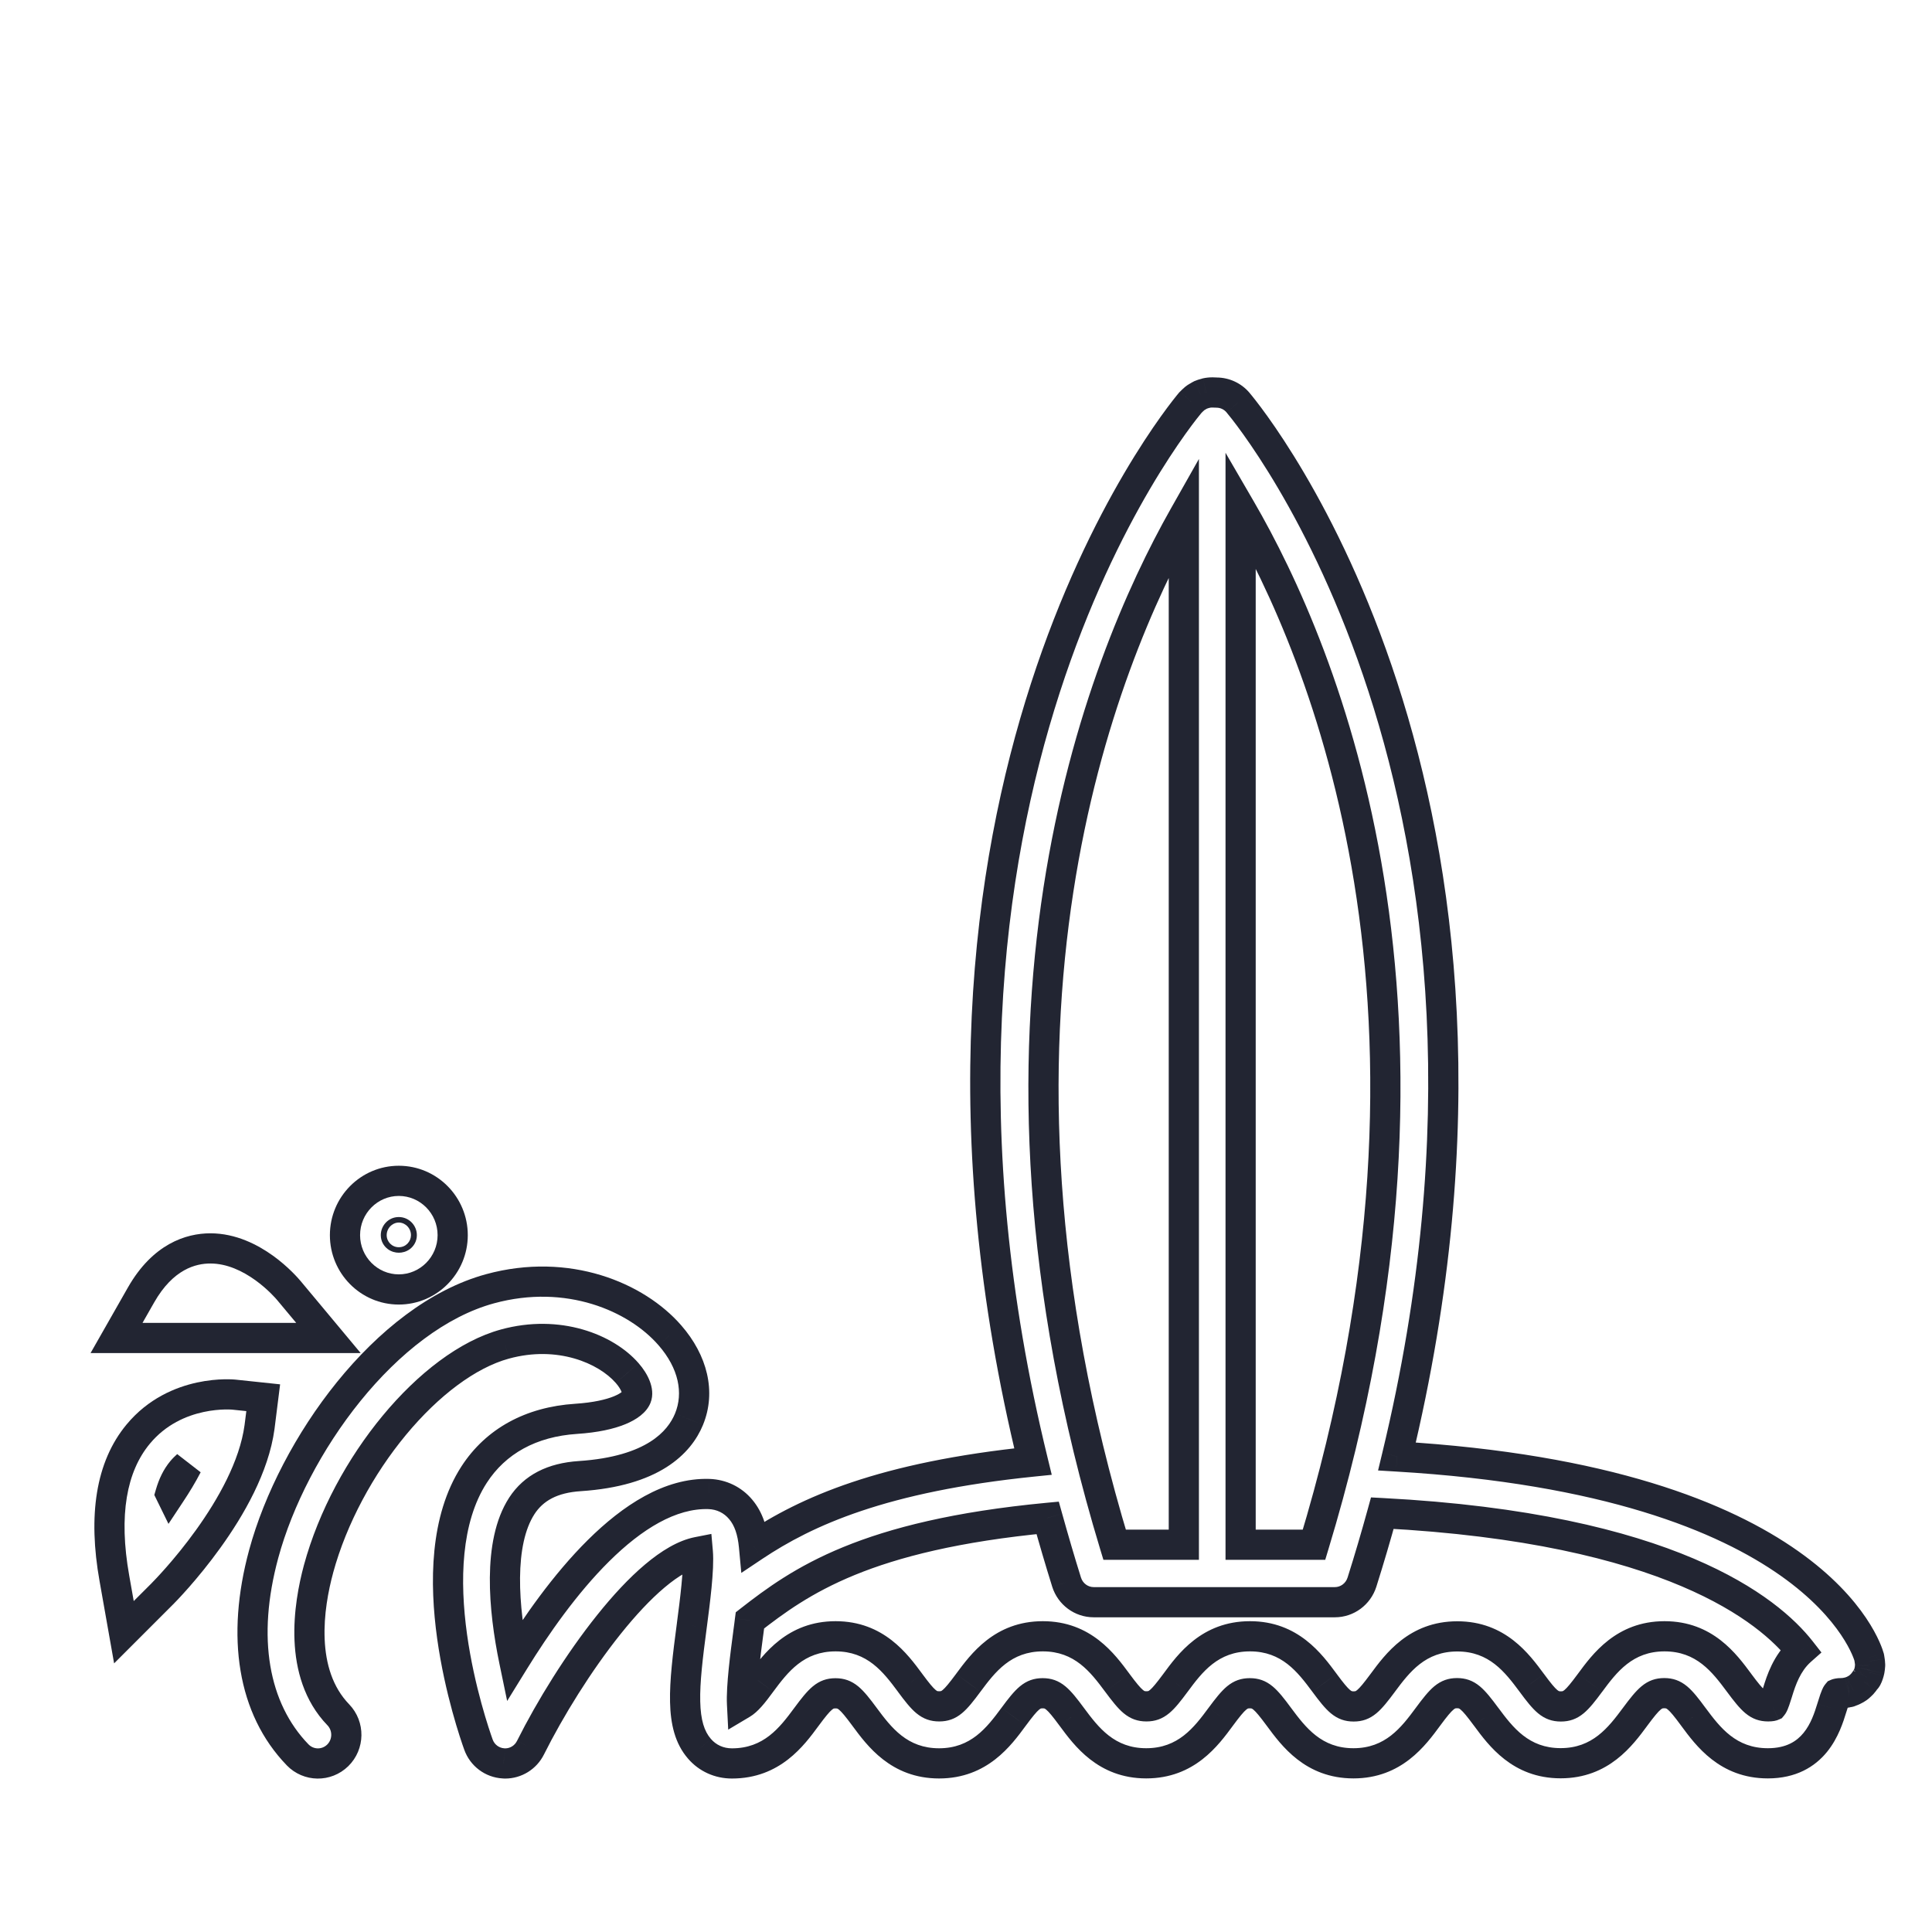 <svg width="64" height="64" viewBox="0 0 64 64" fill="none" xmlns="http://www.w3.org/2000/svg">
<g clip-path="url(#clip0_67_110)">
<g filter="url(#filter0_d_67_110)">
<path fill-rule="evenodd" clip-rule="evenodd" d="M61.887 51.486C61.877 51.514 61.865 51.543 61.851 51.569L61.852 51.569C61.838 51.597 61.824 51.623 61.795 51.642C61.785 51.66 61.773 51.675 61.763 51.69C61.757 51.698 61.752 51.705 61.746 51.713C61.727 51.737 61.706 51.763 61.685 51.787C61.666 51.806 61.647 51.825 61.626 51.844C61.603 51.867 61.577 51.889 61.551 51.908C61.54 51.915 61.528 51.923 61.516 51.931C61.504 51.938 61.492 51.946 61.48 51.953C61.473 51.956 61.466 51.96 61.459 51.964C61.455 51.967 61.45 51.969 61.445 51.972C61.429 51.981 61.413 51.99 61.396 51.998C61.386 52.003 61.376 52.007 61.366 52.011C61.356 52.015 61.345 52.019 61.334 52.023C61.325 52.027 61.315 52.03 61.306 52.034C61.3 52.036 61.294 52.039 61.288 52.041C61.282 52.044 61.277 52.046 61.271 52.049C61.264 52.051 61.257 52.053 61.25 52.055C61.245 52.056 61.241 52.056 61.237 52.056H61.236C61.232 52.056 61.228 52.056 61.224 52.057C61.151 52.076 61.076 52.088 60.998 52.088C60.892 52.088 60.855 52.105 60.855 52.105C60.812 52.155 60.733 52.408 60.683 52.569L60.678 52.584C60.495 53.178 60.112 54.412 58.562 54.412C57.236 54.412 56.578 53.523 56.096 52.874L56.093 52.869C55.641 52.254 55.469 52.088 55.131 52.088C54.792 52.088 54.623 52.254 54.169 52.867L54.165 52.871C53.684 53.521 53.025 54.409 51.697 54.409C50.371 54.409 49.713 53.521 49.231 52.871L49.228 52.867C48.776 52.254 48.605 52.088 48.266 52.088C47.93 52.088 47.758 52.254 47.304 52.869C46.824 53.519 46.163 54.412 44.835 54.412C43.507 54.412 42.848 53.523 42.366 52.874L42.363 52.869C41.911 52.257 41.74 52.091 41.401 52.091C41.062 52.091 40.893 52.257 40.439 52.869C39.959 53.519 39.301 54.412 37.97 54.412C36.644 54.412 35.986 53.523 35.504 52.874L35.501 52.869C35.049 52.257 34.877 52.091 34.539 52.091C34.202 52.091 34.031 52.257 33.577 52.871C33.097 53.522 32.436 54.414 31.108 54.414C29.782 54.414 29.123 53.526 28.642 52.876L28.638 52.871C28.187 52.259 28.015 52.093 27.676 52.093C27.34 52.093 27.168 52.259 26.714 52.874C26.235 53.524 25.574 54.416 24.245 54.416C23.824 54.416 23.441 54.243 23.17 53.93C22.514 53.175 22.646 51.889 22.916 49.853L22.921 49.818C23.017 49.081 23.165 47.957 23.116 47.411C21.36 47.757 18.867 51.31 17.573 53.895C17.413 54.217 17.086 54.417 16.734 54.417C16.715 54.417 16.696 54.417 16.677 54.414C16.303 54.393 15.976 54.148 15.849 53.792C15.633 53.189 13.785 47.819 15.706 44.847C16.426 43.737 17.592 43.098 19.083 43.001C20.379 42.916 20.971 42.564 21.084 42.287C21.16 42.102 21.04 41.786 20.776 41.485C20.075 40.68 18.509 40.035 16.727 40.523C14.255 41.198 11.485 44.542 10.551 47.978C10.224 49.186 9.871 51.422 11.207 52.805C11.569 53.183 11.56 53.783 11.188 54.148C10.814 54.514 10.222 54.507 9.857 54.13C8.383 52.604 7.985 50.24 8.735 47.477C9.706 43.898 12.778 39.634 16.235 38.692C18.81 37.989 21.079 38.957 22.189 40.232C22.959 41.112 23.189 42.126 22.824 43.013C22.507 43.785 21.623 44.739 19.205 44.898C18.304 44.957 17.677 45.282 17.284 45.887C16.491 47.112 16.675 49.283 17.035 51.016C18.446 48.73 20.922 45.41 23.485 45.491C23.899 45.505 24.273 45.686 24.537 46.001C24.8 46.315 24.929 46.72 24.976 47.223C26.707 46.068 29.233 44.924 34.219 44.416C28.814 22.321 38.974 9.883 39.435 9.335C39.439 9.331 39.443 9.328 39.447 9.325C39.452 9.32 39.457 9.316 39.461 9.311C39.489 9.28 39.517 9.254 39.548 9.228C39.567 9.209 39.586 9.192 39.607 9.178C39.636 9.159 39.664 9.142 39.695 9.125L39.715 9.114C39.734 9.102 39.752 9.09 39.774 9.081C39.818 9.062 39.863 9.047 39.91 9.036C39.921 9.034 39.932 9.03 39.943 9.027L39.943 9.027C39.949 9.025 39.954 9.023 39.959 9.021C40.023 9.007 40.089 9 40.157 9L40.296 9.005C40.573 9.005 40.834 9.126 41.013 9.339C41.474 9.885 51.584 22.26 46.276 44.248C60.156 45.069 61.854 50.657 61.92 50.902C61.922 50.911 61.922 50.923 61.924 50.933L61.938 51.025C61.943 51.059 61.948 51.092 61.948 51.125C61.948 51.127 61.948 51.13 61.948 51.132L61.949 51.139C61.949 51.142 61.95 51.144 61.95 51.147C61.95 51.149 61.95 51.151 61.95 51.154C61.95 51.16 61.95 51.166 61.95 51.172C61.949 51.182 61.947 51.192 61.946 51.202L61.946 51.208L61.945 51.212C61.943 51.244 61.941 51.278 61.934 51.31C61.933 51.317 61.931 51.325 61.93 51.332C61.928 51.338 61.927 51.344 61.926 51.35C61.922 51.365 61.919 51.38 61.915 51.396L61.91 51.412L61.907 51.424C61.901 51.445 61.895 51.466 61.887 51.486ZM41.097 47.171H43.529C48.884 29.498 43.846 17.584 41.097 12.854V47.171ZM39.216 13.103V47.171H36.923C31.672 29.842 36.446 18.004 39.216 13.103ZM58.888 52.045L58.893 52.029L58.892 52.029C59.003 51.673 59.191 51.09 59.654 50.679C58.613 49.35 55.327 46.621 45.791 46.125C45.584 46.877 45.361 47.639 45.116 48.412C44.991 48.806 44.629 49.075 44.22 49.075H36.229C35.82 49.075 35.458 48.806 35.333 48.412C35.107 47.691 34.9 46.981 34.705 46.281C28.659 46.856 26.495 48.386 24.842 49.677C24.835 49.733 24.828 49.788 24.82 49.844C24.809 49.931 24.798 50.019 24.785 50.112C24.694 50.805 24.553 51.873 24.581 52.442C24.753 52.34 24.927 52.131 25.209 51.747L25.212 51.742C25.694 51.092 26.352 50.204 27.68 50.204C29.006 50.204 29.665 51.092 30.146 51.742L30.15 51.747C30.601 52.359 30.773 52.525 31.112 52.525C31.45 52.525 31.62 52.359 32.074 51.747L32.077 51.742C32.559 51.092 33.217 50.204 34.545 50.204C35.871 50.204 36.529 51.092 37.011 51.742L37.015 51.747C37.468 52.359 37.64 52.525 37.977 52.525C38.315 52.525 38.484 52.359 38.938 51.747C39.418 51.096 40.077 50.204 41.408 50.204C42.733 50.204 43.392 51.092 43.874 51.742L43.877 51.747C44.331 52.361 44.503 52.528 44.841 52.528C45.18 52.528 45.349 52.361 45.803 51.749L45.806 51.745C46.288 51.095 46.947 50.207 48.275 50.207C49.6 50.207 50.259 51.095 50.741 51.745L50.744 51.749C51.196 52.361 51.367 52.528 51.706 52.528C52.045 52.528 52.216 52.361 52.67 51.747C53.15 51.096 53.811 50.204 55.139 50.204C56.468 50.204 57.126 51.092 57.608 51.742L57.611 51.747C58.065 52.359 58.237 52.525 58.573 52.525C58.679 52.525 58.717 52.509 58.717 52.509C58.76 52.458 58.838 52.205 58.888 52.045Z" fill="white"/>
<path d="M61.851 51.569L61.412 51.331L62.169 51.955L61.851 51.569ZM61.887 51.486L61.425 51.295L61.418 51.312L61.412 51.329L61.887 51.486ZM61.852 51.569L62.3 51.791L61.534 51.182L61.852 51.569ZM61.795 51.642L61.516 51.227L61.429 51.286L61.373 51.375L61.795 51.642ZM61.763 51.69L62.169 51.982L62.169 51.981L61.763 51.69ZM61.746 51.713L62.138 52.024L62.148 52.011L62.157 51.998L61.746 51.713ZM61.685 51.787L62.04 52.139L62.049 52.129L62.058 52.12L61.685 51.787ZM61.626 51.844L61.292 51.472L61.281 51.481L61.271 51.492L61.626 51.844ZM61.551 51.908L61.83 52.323L61.838 52.317L61.847 52.311L61.551 51.908ZM61.516 51.931L61.246 51.51L61.246 51.51L61.516 51.931ZM61.48 51.953L61.706 52.399L61.723 52.391L61.739 52.381L61.48 51.953ZM61.459 51.964L61.218 51.526L61.218 51.526L61.459 51.964ZM61.445 51.972L61.201 51.536L61.201 51.536L61.445 51.972ZM61.396 51.998L61.184 51.545L61.177 51.548L61.17 51.552L61.396 51.998ZM61.366 52.011L61.18 51.547L61.18 51.547L61.366 52.011ZM61.334 52.023L61.162 51.554L61.162 51.554L61.334 52.023ZM61.306 52.034L61.483 52.501L61.487 52.5L61.306 52.034ZM61.288 52.041L61.489 52.499L61.489 52.499L61.288 52.041ZM61.271 52.049L61.45 52.515L61.45 52.515L61.271 52.049ZM61.25 52.055L61.141 51.567L61.127 51.57L61.25 52.055ZM61.236 52.056L61.236 51.556L61.234 51.556L61.236 52.056ZM61.224 52.057L61.102 51.572L61.098 51.574L61.224 52.057ZM60.855 52.105L60.653 51.647L60.549 51.693L60.475 51.78L60.855 52.105ZM60.683 52.569L61.161 52.717L61.161 52.717L60.683 52.569ZM60.678 52.584L60.201 52.436L60.201 52.437L60.678 52.584ZM56.096 52.874L55.694 53.171L55.694 53.171L56.096 52.874ZM56.093 52.869L55.69 53.165L55.691 53.167L56.093 52.869ZM54.169 52.867L54.57 53.164L54.57 53.164L54.169 52.867ZM54.165 52.871L53.764 52.573L53.764 52.573L54.165 52.871ZM49.231 52.871L49.633 52.573L49.633 52.573L49.231 52.871ZM49.228 52.867L48.825 53.163L48.826 53.164L49.228 52.867ZM47.304 52.869L46.902 52.572L46.902 52.572L47.304 52.869ZM42.366 52.874L42.768 52.576L42.768 52.576L42.366 52.874ZM42.363 52.869L41.961 53.166L41.961 53.167L42.363 52.869ZM40.439 52.869L40.038 52.571L40.037 52.572L40.439 52.869ZM35.504 52.874L35.906 52.576L35.906 52.576L35.504 52.874ZM35.501 52.869L35.098 53.166L35.099 53.167L35.501 52.869ZM33.577 52.871L33.175 52.574L33.174 52.575L33.577 52.871ZM28.642 52.876L29.043 52.578L29.043 52.578L28.642 52.876ZM28.638 52.871L28.236 53.168L28.236 53.169L28.638 52.871ZM26.714 52.874L26.312 52.577L26.312 52.577L26.714 52.874ZM23.17 53.93L23.549 53.603L23.548 53.602L23.17 53.93ZM22.916 49.853L23.412 49.919L23.412 49.918L22.916 49.853ZM22.921 49.818L22.425 49.752L22.425 49.752L22.921 49.818ZM23.116 47.411L23.614 47.366L23.565 46.813L23.02 46.92L23.116 47.411ZM17.573 53.895L17.126 53.671L17.125 53.672L17.573 53.895ZM16.677 54.414L16.74 53.918L16.723 53.916L16.706 53.915L16.677 54.414ZM15.849 53.792L16.32 53.624L16.32 53.624L15.849 53.792ZM15.706 44.847L15.286 44.576L15.286 44.576L15.706 44.847ZM19.083 43.001L19.116 43.5L19.116 43.5L19.083 43.001ZM21.084 42.287L21.547 42.475L21.547 42.475L21.084 42.287ZM20.776 41.485L20.399 41.813L20.4 41.814L20.776 41.485ZM16.727 40.523L16.858 41.006L16.859 41.006L16.727 40.523ZM10.551 47.978L10.068 47.847L10.068 47.847L10.551 47.978ZM11.207 52.805L11.568 52.459L11.567 52.458L11.207 52.805ZM11.188 54.148L11.538 54.506L11.539 54.505L11.188 54.148ZM9.857 54.13L10.217 53.782L10.217 53.782L9.857 54.13ZM8.735 47.477L9.218 47.608L9.218 47.608L8.735 47.477ZM16.235 38.692L16.366 39.174L16.366 39.174L16.235 38.692ZM22.189 40.232L21.812 40.56L21.813 40.561L22.189 40.232ZM22.824 43.013L23.287 43.204L23.287 43.203L22.824 43.013ZM19.205 44.898L19.172 44.399L19.172 44.399L19.205 44.898ZM17.284 45.887L16.864 45.615L16.864 45.616L17.284 45.887ZM17.035 51.016L16.545 51.118L16.8 52.347L17.46 51.279L17.035 51.016ZM23.485 45.491L23.503 44.991L23.501 44.991L23.485 45.491ZM24.537 46.001L24.153 46.322L24.154 46.323L24.537 46.001ZM24.976 47.223L24.479 47.27L24.557 48.105L25.254 47.639L24.976 47.223ZM34.219 44.416L34.27 44.913L34.841 44.855L34.705 44.297L34.219 44.416ZM39.435 9.335L39.08 8.983L39.066 8.997L39.052 9.013L39.435 9.335ZM39.447 9.325L39.759 9.715L39.759 9.715L39.447 9.325ZM39.461 9.311L39.092 8.973L39.075 8.992L39.06 9.013L39.461 9.311ZM39.548 9.228L39.873 9.608L39.888 9.595L39.903 9.58L39.548 9.228ZM39.607 9.178L39.328 8.763L39.328 8.763L39.607 9.178ZM39.695 9.125L39.94 9.561L39.94 9.561L39.695 9.125ZM39.715 9.114L39.961 9.549L39.971 9.543L39.982 9.537L39.715 9.114ZM39.774 9.081L39.578 8.62L39.569 8.624L39.774 9.081ZM39.91 9.036L39.839 8.541L39.813 8.544L39.788 8.551L39.91 9.036ZM39.943 9.027L40.102 9.501L40.107 9.499L39.943 9.027ZM39.943 9.027L39.784 8.553L39.779 8.554L39.943 9.027ZM39.959 9.021L39.85 8.533L39.835 8.537L39.821 8.541L39.959 9.021ZM40.157 9L40.174 8.5L40.166 8.5H40.157V9ZM40.296 9.005L40.279 9.504L40.287 9.505H40.296V9.005ZM41.013 9.339L40.63 9.66L40.631 9.662L41.013 9.339ZM46.276 44.248L45.79 44.13L45.65 44.711L46.247 44.747L46.276 44.248ZM61.92 50.902L62.405 50.782L62.402 50.772L61.92 50.902ZM61.924 50.933L62.419 50.858L62.415 50.835L62.41 50.813L61.924 50.933ZM61.938 51.025L62.434 50.955L62.433 50.95L61.938 51.025ZM61.948 51.132L61.45 51.177L61.451 51.188L61.948 51.132ZM61.949 51.139L61.452 51.196L61.453 51.201L61.949 51.139ZM61.95 51.147L62.448 51.103L62.448 51.103L61.95 51.147ZM61.95 51.172L61.451 51.136L61.451 51.136L61.95 51.172ZM61.946 51.202L61.45 51.14L61.45 51.141L61.946 51.202ZM61.946 51.208L61.449 51.146L61.448 51.16L61.447 51.173L61.946 51.208ZM61.945 51.212L61.447 51.176L61.447 51.176L61.945 51.212ZM61.934 51.31L61.445 51.206L61.442 51.217L61.44 51.229L61.934 51.31ZM61.93 51.332L62.42 51.431L62.42 51.43L61.93 51.332ZM61.926 51.35L61.438 51.241L61.438 51.241L61.926 51.35ZM61.915 51.396L62.395 51.537L62.398 51.526L62.4 51.516L61.915 51.396ZM61.91 51.412L61.43 51.271L61.429 51.276L61.91 51.412ZM61.907 51.424L61.426 51.288L61.425 51.288L61.907 51.424ZM43.529 47.171V47.671H43.9L44.007 47.316L43.529 47.171ZM41.097 47.171H40.597V47.671H41.097V47.171ZM41.097 12.854L41.529 12.603L40.597 10.999V12.854H41.097ZM39.216 47.171V47.671H39.716V47.171H39.216ZM39.216 13.103H39.716V11.203L38.781 12.857L39.216 13.103ZM36.923 47.171L36.444 47.316L36.552 47.671H36.923V47.171ZM58.893 52.029L59.37 52.177L59.602 51.432L58.828 51.533L58.893 52.029ZM58.888 52.045L59.366 52.193L59.366 52.193L58.888 52.045ZM58.892 52.029L58.415 51.881L58.183 52.627L58.957 52.525L58.892 52.029ZM59.654 50.679L59.986 51.053L60.338 50.741L60.048 50.37L59.654 50.679ZM45.791 46.125L45.817 45.625L45.416 45.604L45.309 45.992L45.791 46.125ZM45.116 48.412L45.593 48.563L45.593 48.563L45.116 48.412ZM35.333 48.412L34.856 48.562L34.856 48.563L35.333 48.412ZM34.705 46.281L35.187 46.147L35.074 45.744L34.658 45.783L34.705 46.281ZM24.842 49.677L24.534 49.283L24.373 49.409L24.346 49.612L24.842 49.677ZM24.82 49.844L25.317 49.907L25.317 49.907L24.82 49.844ZM24.785 50.112L24.29 50.043L24.29 50.046L24.785 50.112ZM24.581 52.442L24.081 52.467L24.123 53.296L24.836 52.872L24.581 52.442ZM25.209 51.747L24.807 51.449L24.806 51.451L25.209 51.747ZM25.212 51.742L24.811 51.444L24.81 51.445L25.212 51.742ZM30.146 51.742L29.745 52.04L29.745 52.04L30.146 51.742ZM30.15 51.747L30.552 51.45L30.551 51.449L30.15 51.747ZM32.074 51.747L32.475 52.045L32.475 52.044L32.074 51.747ZM32.077 51.742L31.675 51.444L31.675 51.445L32.077 51.742ZM37.011 51.742L36.609 52.04L36.61 52.04L37.011 51.742ZM37.015 51.747L37.416 51.449L37.416 51.449L37.015 51.747ZM38.938 51.747L39.34 52.045L39.341 52.044L38.938 51.747ZM43.874 51.742L44.275 51.445L44.275 51.444L43.874 51.742ZM43.877 51.747L44.279 51.45L44.279 51.449L43.877 51.747ZM45.803 51.749L45.401 51.452L45.401 51.452L45.803 51.749ZM45.806 51.745L45.405 51.447L45.405 51.447L45.806 51.745ZM50.741 51.745L50.339 52.042L50.339 52.042L50.741 51.745ZM50.744 51.749L51.147 51.453L51.146 51.451L50.744 51.749ZM52.67 51.747L53.072 52.044L53.073 52.044L52.67 51.747ZM57.608 51.742L57.206 52.04L57.206 52.04L57.608 51.742ZM57.611 51.747L58.013 51.449L58.013 51.449L57.611 51.747ZM58.717 52.509L58.919 52.966L59.023 52.92L59.096 52.834L58.717 52.509ZM62.291 51.807C62.322 51.75 62.345 51.694 62.361 51.643L61.412 51.329C61.411 51.331 61.41 51.333 61.41 51.334C61.41 51.335 61.41 51.334 61.412 51.331L62.291 51.807ZM61.534 51.182L61.534 51.183L62.169 51.955L62.17 51.954L61.534 51.182ZM62.075 52.057C62.222 51.957 62.285 51.821 62.3 51.791L61.404 51.346C61.391 51.373 61.425 51.289 61.516 51.227L62.075 52.057ZM62.169 51.981C62.179 51.968 62.198 51.941 62.218 51.909L61.373 51.375C61.372 51.376 61.371 51.378 61.368 51.382C61.365 51.386 61.362 51.39 61.356 51.399L62.169 51.981ZM62.157 51.998C62.16 51.994 62.163 51.99 62.169 51.982L61.356 51.398C61.351 51.406 61.343 51.416 61.335 51.428L62.157 51.998ZM62.058 52.12C62.089 52.085 62.117 52.05 62.138 52.024L61.354 51.403C61.337 51.424 61.323 51.441 61.312 51.454L62.058 52.12ZM61.96 52.216C61.994 52.186 62.023 52.157 62.04 52.139L61.33 51.435C61.31 51.455 61.301 51.464 61.292 51.472L61.96 52.216ZM61.847 52.311C61.888 52.281 61.935 52.242 61.981 52.196L61.271 51.492C61.271 51.492 61.27 51.493 61.267 51.496C61.264 51.498 61.26 51.501 61.255 51.505L61.847 52.311ZM61.785 52.352C61.8 52.342 61.816 52.332 61.83 52.323L61.272 51.493C61.264 51.498 61.256 51.504 61.246 51.51L61.785 52.352ZM61.739 52.381C61.755 52.371 61.77 52.362 61.785 52.352L61.246 51.51C61.237 51.515 61.229 51.521 61.221 51.525L61.739 52.381ZM61.7 52.402C61.705 52.4 61.706 52.399 61.706 52.399L61.255 51.507C61.241 51.514 61.228 51.521 61.218 51.526L61.7 52.402ZM61.69 52.408C61.694 52.405 61.698 52.404 61.701 52.402L61.218 51.526C61.212 51.53 61.205 51.533 61.201 51.536L61.69 52.408ZM61.607 52.451C61.644 52.434 61.676 52.416 61.69 52.408L61.201 51.536C61.192 51.541 61.188 51.543 61.185 51.544C61.183 51.546 61.183 51.546 61.184 51.545L61.607 52.451ZM61.553 52.475C61.571 52.468 61.595 52.458 61.621 52.444L61.17 51.552C61.177 51.548 61.181 51.547 61.18 51.547L61.553 52.475ZM61.505 52.493C61.515 52.49 61.533 52.483 61.553 52.475L61.18 51.547C61.178 51.548 61.175 51.549 61.162 51.554L61.505 52.493ZM61.487 52.5C61.491 52.498 61.495 52.497 61.505 52.493L61.162 51.554C61.154 51.557 61.14 51.562 61.125 51.568L61.487 52.5ZM61.489 52.499C61.492 52.498 61.492 52.498 61.492 52.498C61.491 52.498 61.488 52.499 61.483 52.501L61.13 51.566C61.109 51.574 61.091 51.582 61.087 51.584L61.489 52.499ZM61.45 52.515C61.468 52.508 61.485 52.501 61.489 52.499L61.087 51.583C61.084 51.585 61.084 51.585 61.084 51.585C61.085 51.584 61.087 51.583 61.091 51.582L61.45 52.515ZM61.359 52.543C61.397 52.535 61.428 52.524 61.45 52.515L61.091 51.582C61.101 51.578 61.118 51.572 61.141 51.567L61.359 52.543ZM61.237 52.556C61.238 52.556 61.3 52.558 61.372 52.54L61.127 51.57C61.191 51.554 61.245 51.556 61.237 51.556V52.556ZM61.236 52.556H61.237V51.556H61.236V52.556ZM61.346 52.542C61.289 52.557 61.242 52.556 61.237 52.556L61.234 51.556C61.221 51.556 61.167 51.556 61.102 51.572L61.346 52.542ZM60.998 52.588C61.127 52.588 61.245 52.569 61.35 52.541L61.098 51.574C61.057 51.584 61.025 51.588 60.998 51.588V52.588ZM60.855 52.105C61.057 52.562 61.056 52.562 61.056 52.562C61.056 52.562 61.056 52.563 61.056 52.563C61.056 52.563 61.055 52.563 61.055 52.563C61.054 52.563 61.054 52.564 61.053 52.564C61.052 52.564 61.051 52.565 61.049 52.565C61.047 52.566 61.045 52.567 61.042 52.568C61.038 52.57 61.033 52.572 61.029 52.573C61.021 52.577 61.013 52.579 61.006 52.581C60.993 52.585 60.983 52.587 60.977 52.588C60.966 52.59 60.971 52.588 60.998 52.588V51.588C60.919 51.588 60.853 51.594 60.797 51.605C60.768 51.61 60.742 51.616 60.718 51.623C60.706 51.627 60.695 51.631 60.684 51.635C60.679 51.637 60.673 51.639 60.668 51.641C60.665 51.642 60.663 51.643 60.66 51.644C60.659 51.645 60.658 51.645 60.657 51.646C60.656 51.646 60.655 51.646 60.655 51.647C60.654 51.647 60.654 51.647 60.654 51.647C60.654 51.647 60.653 51.647 60.653 51.647C60.653 51.647 60.653 51.647 60.855 52.105ZM61.161 52.717C61.186 52.635 61.216 52.54 61.243 52.46C61.258 52.42 61.269 52.391 61.277 52.372C61.281 52.363 61.281 52.362 61.279 52.367C61.278 52.369 61.274 52.376 61.268 52.385C61.263 52.393 61.252 52.41 61.235 52.43L60.475 51.78C60.408 51.858 60.369 51.952 60.357 51.98C60.336 52.028 60.316 52.082 60.299 52.131C60.265 52.23 60.23 52.342 60.206 52.421L61.161 52.717ZM61.156 52.733L61.161 52.717L60.206 52.42L60.201 52.436L61.156 52.733ZM58.562 54.912C59.494 54.912 60.117 54.53 60.52 54.037C60.901 53.569 61.066 53.023 61.156 52.732L60.201 52.437C60.107 52.739 59.989 53.106 59.745 53.404C59.523 53.676 59.179 53.912 58.562 53.912V54.912ZM55.694 53.171C56.168 53.811 56.962 54.912 58.562 54.912V53.912C57.511 53.912 56.987 53.236 56.498 52.576L55.694 53.171ZM55.691 53.167L55.694 53.171L56.498 52.576L56.494 52.571L55.691 53.167ZM55.131 52.588C55.173 52.588 55.188 52.593 55.193 52.595C55.197 52.596 55.214 52.602 55.249 52.632C55.336 52.705 55.458 52.849 55.69 53.165L56.495 52.573C56.276 52.274 56.086 52.028 55.89 51.864C55.655 51.668 55.413 51.588 55.131 51.588V52.588ZM54.57 53.164C54.804 52.849 54.925 52.705 55.013 52.632C55.048 52.602 55.065 52.596 55.069 52.595C55.073 52.593 55.088 52.588 55.131 52.588V51.588C54.848 51.588 54.607 51.668 54.373 51.864C54.178 52.027 53.987 52.272 53.767 52.569L54.57 53.164ZM54.567 53.169L54.57 53.164L53.767 52.569L53.764 52.573L54.567 53.169ZM51.697 54.909C53.299 54.909 54.093 53.808 54.567 53.169L53.764 52.573C53.274 53.233 52.751 53.909 51.697 53.909V54.909ZM48.83 53.169C49.303 53.808 50.097 54.909 51.697 54.909V53.909C50.646 53.909 50.123 53.234 49.633 52.573L48.83 53.169ZM48.826 53.164L48.83 53.169L49.633 52.573L49.629 52.569L48.826 53.164ZM48.266 52.588C48.308 52.588 48.324 52.593 48.328 52.595C48.333 52.596 48.349 52.603 48.384 52.632C48.472 52.705 48.593 52.849 48.825 53.163L49.63 52.57C49.41 52.272 49.22 52.027 49.025 51.864C48.79 51.668 48.548 51.588 48.266 51.588V52.588ZM47.706 53.166C47.939 52.85 48.062 52.705 48.15 52.632C48.185 52.602 48.202 52.596 48.206 52.595C48.21 52.593 48.224 52.588 48.266 52.588V51.588C47.984 51.588 47.743 51.669 47.508 51.864C47.313 52.028 47.123 52.273 46.902 52.572L47.706 53.166ZM44.835 54.912C46.438 54.912 47.234 53.806 47.706 53.166L46.902 52.572C46.414 53.233 45.889 53.912 44.835 53.912V54.912ZM41.965 53.171C42.439 53.811 43.232 54.912 44.835 54.912V53.912C43.781 53.912 43.258 53.236 42.768 52.576L41.965 53.171ZM41.961 53.167L41.965 53.171L42.768 52.576L42.765 52.571L41.961 53.167ZM41.401 52.591C41.444 52.591 41.459 52.596 41.463 52.597C41.468 52.599 41.484 52.605 41.52 52.634C41.607 52.707 41.729 52.851 41.961 53.166L42.765 52.572C42.546 52.274 42.356 52.029 42.16 51.866C41.925 51.67 41.683 51.591 41.401 51.591V52.591ZM40.841 53.167C41.074 52.852 41.196 52.707 41.284 52.634C41.319 52.605 41.335 52.599 41.34 52.597C41.344 52.596 41.359 52.591 41.401 52.591V51.591C41.119 51.591 40.877 51.671 40.643 51.866C40.448 52.029 40.258 52.274 40.038 52.571L40.841 53.167ZM37.97 54.912C39.576 54.912 40.369 53.806 40.842 53.166L40.037 52.572C39.55 53.233 39.026 53.912 37.97 53.912V54.912ZM35.102 53.171C35.576 53.811 36.37 54.912 37.97 54.912V53.912C36.919 53.912 36.395 53.236 35.906 52.576L35.102 53.171ZM35.099 53.167L35.102 53.171L35.906 52.576L35.902 52.571L35.099 53.167ZM34.539 52.591C34.581 52.591 34.596 52.596 34.601 52.597C34.605 52.599 34.622 52.605 34.657 52.634C34.745 52.707 34.866 52.851 35.098 53.166L35.903 52.572C35.683 52.274 35.493 52.029 35.297 51.866C35.062 51.67 34.821 51.591 34.539 51.591V52.591ZM33.979 53.168C34.212 52.853 34.334 52.708 34.422 52.634C34.458 52.605 34.474 52.599 34.479 52.597C34.483 52.596 34.497 52.591 34.539 52.591V51.591C34.257 51.591 34.016 51.671 33.781 51.867C33.586 52.03 33.395 52.275 33.175 52.574L33.979 53.168ZM31.108 54.914C32.711 54.914 33.507 53.809 33.979 53.168L33.174 52.575C32.687 53.235 32.161 53.914 31.108 53.914V54.914ZM28.24 53.174C28.714 53.813 29.507 54.914 31.108 54.914V53.914C30.056 53.914 29.533 53.239 29.043 52.578L28.24 53.174ZM28.236 53.169L28.24 53.174L29.043 52.578L29.04 52.574L28.236 53.169ZM27.676 52.593C27.719 52.593 27.734 52.598 27.738 52.6C27.743 52.601 27.76 52.608 27.795 52.637C27.882 52.71 28.004 52.854 28.236 53.168L29.041 52.575C28.821 52.277 28.631 52.032 28.435 51.868C28.2 51.673 27.958 51.593 27.676 51.593V52.593ZM27.117 53.171C27.35 52.855 27.472 52.71 27.56 52.637C27.595 52.607 27.612 52.601 27.616 52.599C27.62 52.598 27.635 52.593 27.676 52.593V51.593C27.394 51.593 27.153 51.673 26.919 51.869C26.724 52.032 26.533 52.278 26.312 52.577L27.117 53.171ZM24.245 54.916C25.849 54.916 26.644 53.811 27.117 53.171L26.312 52.577C25.825 53.237 25.299 53.916 24.245 53.916V54.916ZM22.792 54.257C23.159 54.682 23.682 54.916 24.245 54.916V53.916C23.966 53.916 23.722 53.804 23.549 53.603L22.792 54.257ZM22.421 49.787C22.287 50.796 22.18 51.667 22.196 52.383C22.212 53.104 22.354 53.753 22.793 54.258L23.548 53.602C23.331 53.352 23.21 52.981 23.196 52.361C23.181 51.736 23.276 50.945 23.412 49.919L22.421 49.787ZM22.425 49.752L22.421 49.788L23.412 49.918L23.417 49.883L22.425 49.752ZM22.618 47.455C22.638 47.677 22.618 48.052 22.575 48.495C22.533 48.926 22.474 49.383 22.425 49.752L23.417 49.883C23.465 49.515 23.527 49.042 23.571 48.591C23.613 48.151 23.643 47.691 23.614 47.366L22.618 47.455ZM18.02 54.118C18.653 52.853 19.581 51.35 20.561 50.126C21.051 49.514 21.545 48.983 22.013 48.589C22.49 48.187 22.897 47.964 23.213 47.901L23.02 46.92C22.457 47.031 21.894 47.382 21.369 47.824C20.834 48.274 20.295 48.858 19.781 49.501C18.752 50.786 17.787 52.351 17.126 53.671L18.02 54.118ZM16.734 54.917C17.275 54.917 17.776 54.611 18.021 54.116L17.125 53.672C17.05 53.824 16.898 53.917 16.734 53.917V54.917ZM16.615 54.91C16.67 54.917 16.72 54.917 16.734 54.917V53.917C16.729 53.917 16.726 53.917 16.724 53.917C16.721 53.917 16.721 53.916 16.721 53.917C16.722 53.917 16.729 53.917 16.74 53.918L16.615 54.91ZM15.379 53.961C15.573 54.505 16.073 54.881 16.649 54.913L16.706 53.915C16.533 53.905 16.38 53.792 16.32 53.624L15.379 53.961ZM15.286 44.576C14.222 46.221 14.229 48.465 14.481 50.277C14.737 52.115 15.265 53.646 15.379 53.961L16.32 53.624C16.217 53.336 15.713 51.879 15.471 50.139C15.226 48.373 15.268 46.445 16.126 45.119L15.286 44.576ZM19.05 42.502C17.425 42.608 16.104 43.314 15.286 44.576L16.126 45.119C16.747 44.16 17.759 43.589 19.116 43.5L19.05 42.502ZM20.621 42.098C20.642 42.048 20.623 42.136 20.337 42.254C20.078 42.36 19.662 42.462 19.05 42.502L19.116 43.5C19.8 43.455 20.329 43.338 20.717 43.178C21.08 43.029 21.414 42.803 21.547 42.475L20.621 42.098ZM20.4 41.814C20.502 41.931 20.562 42.035 20.59 42.108C20.604 42.144 20.606 42.163 20.607 42.165C20.607 42.168 20.604 42.141 20.621 42.098L21.547 42.475C21.654 42.212 21.598 41.942 21.524 41.75C21.445 41.544 21.314 41.34 21.153 41.156L20.4 41.814ZM16.859 41.006C18.467 40.564 19.832 41.162 20.399 41.813L21.153 41.156C20.319 40.198 18.551 39.505 16.594 40.041L16.859 41.006ZM11.033 48.109C11.48 46.467 12.37 44.834 13.447 43.534C14.532 42.224 15.762 41.305 16.858 41.006L16.595 40.041C15.22 40.416 13.828 41.506 12.677 42.896C11.518 44.295 10.556 46.053 10.068 47.847L11.033 48.109ZM11.567 52.458C11.013 51.885 10.79 51.116 10.755 50.304C10.72 49.493 10.877 48.687 11.034 48.109L10.068 47.847C9.898 48.477 9.715 49.393 9.756 50.347C9.797 51.302 10.065 52.342 10.847 53.153L11.567 52.458ZM11.539 54.505C12.105 53.948 12.12 53.034 11.568 52.459L10.846 53.151C11.019 53.331 11.014 53.618 10.838 53.792L11.539 54.505ZM9.497 54.477C10.055 55.054 10.966 55.065 11.538 54.506L10.839 53.791C10.662 53.963 10.388 53.959 10.217 53.782L9.497 54.477ZM8.253 47.346C7.475 50.212 7.859 52.781 9.498 54.477L10.217 53.782C8.906 52.426 8.496 50.268 9.218 47.608L8.253 47.346ZM16.103 38.209C14.236 38.718 12.521 40.105 11.164 41.781C9.803 43.462 8.758 45.485 8.253 47.346L9.218 47.608C9.684 45.891 10.66 43.992 11.941 42.41C13.227 40.823 14.777 39.607 16.366 39.174L16.103 38.209ZM22.567 39.904C21.332 38.486 18.865 37.456 16.103 38.209L16.366 39.174C18.755 38.522 20.827 39.429 21.812 40.56L22.567 39.904ZM23.287 43.203C23.741 42.099 23.427 40.889 22.566 39.903L21.813 40.561C22.49 41.336 22.637 42.153 22.362 42.823L23.287 43.203ZM19.238 45.397C20.506 45.313 21.418 45.018 22.069 44.608C22.725 44.194 23.091 43.679 23.287 43.204L22.362 42.823C22.24 43.119 22.005 43.466 21.536 43.762C21.061 44.062 20.322 44.323 19.172 44.399L19.238 45.397ZM17.703 46.16C17.989 45.719 18.452 45.448 19.238 45.397L19.172 44.399C18.157 44.466 17.364 44.846 16.864 45.615L17.703 46.16ZM17.524 50.914C17.348 50.068 17.219 49.13 17.227 48.266C17.235 47.389 17.384 46.654 17.704 46.159L16.864 45.616C16.392 46.346 16.236 47.308 16.227 48.257C16.218 49.217 16.361 50.231 16.545 51.118L17.524 50.914ZM23.501 44.991C22.005 44.944 20.616 45.882 19.476 47.011C18.319 48.157 17.323 49.597 16.609 50.753L17.46 51.279C18.157 50.15 19.105 48.786 20.18 47.721C21.272 46.639 22.402 45.957 23.47 45.991L23.501 44.991ZM24.921 45.681C24.564 45.254 24.056 45.01 23.503 44.991L23.468 45.991C23.743 46 23.982 46.117 24.153 46.322L24.921 45.681ZM25.474 47.177C25.422 46.618 25.273 46.099 24.919 45.679L24.154 46.323C24.328 46.529 24.437 46.823 24.479 47.27L25.474 47.177ZM34.168 43.918C29.116 44.433 26.509 45.599 24.699 46.808L25.254 47.639C26.905 46.537 29.35 45.414 34.27 44.913L34.168 43.918ZM39.052 9.013C38.532 9.632 28.277 22.23 33.733 44.535L34.705 44.297C29.352 22.413 39.416 10.134 39.818 9.656L39.052 9.013ZM39.135 8.934C39.133 8.935 39.107 8.955 39.08 8.983L39.79 9.687C39.78 9.697 39.771 9.705 39.765 9.71C39.76 9.714 39.756 9.717 39.759 9.715L39.135 8.934ZM39.06 9.013C39.081 8.984 39.102 8.963 39.117 8.95C39.129 8.938 39.14 8.93 39.135 8.934L39.759 9.715C39.759 9.715 39.775 9.702 39.792 9.687C39.811 9.669 39.837 9.644 39.862 9.609L39.06 9.013ZM39.223 8.848C39.182 8.882 39.138 8.923 39.092 8.973L39.83 9.648C39.84 9.637 39.852 9.626 39.873 9.608L39.223 8.848ZM39.328 8.763C39.27 8.802 39.226 8.842 39.193 8.876L39.903 9.58C39.907 9.575 39.901 9.583 39.886 9.593L39.328 8.763ZM39.45 8.69C39.422 8.705 39.376 8.731 39.328 8.763L39.886 9.593C39.895 9.586 39.907 9.579 39.94 9.561L39.45 8.69ZM39.469 8.678L39.449 8.69L39.94 9.561L39.961 9.549L39.469 8.678ZM39.569 8.624C39.511 8.651 39.463 8.682 39.448 8.691L39.982 9.537C39.987 9.534 39.989 9.532 39.992 9.53C39.994 9.529 39.995 9.529 39.995 9.529C39.994 9.529 39.988 9.533 39.978 9.537L39.569 8.624ZM39.788 8.551C39.721 8.568 39.651 8.589 39.578 8.621L39.969 9.541C39.986 9.534 40.005 9.527 40.032 9.52L39.788 8.551ZM39.784 8.553C39.776 8.555 39.781 8.553 39.788 8.551C39.796 8.549 39.814 8.544 39.839 8.541L39.981 9.53C40.045 9.521 40.1 9.501 40.102 9.501L39.784 8.553ZM39.779 8.554L39.779 8.554L40.107 9.499L40.107 9.499L39.779 8.554ZM39.821 8.541C39.803 8.546 39.787 8.551 39.784 8.553L40.102 9.501C40.106 9.499 40.106 9.499 40.105 9.5C40.105 9.5 40.102 9.501 40.098 9.502L39.821 8.541ZM40.157 8.5C40.054 8.5 39.951 8.511 39.85 8.533L40.069 9.509C40.095 9.503 40.124 9.5 40.157 9.5V8.5ZM40.313 8.505L40.174 8.5L40.14 9.5L40.279 9.504L40.313 8.505ZM41.397 9.018C41.122 8.691 40.721 8.505 40.296 8.505V9.505C40.426 9.505 40.546 9.561 40.63 9.66L41.397 9.018ZM46.762 44.365C52.121 22.167 41.916 9.633 41.395 9.017L40.631 9.662C41.032 10.136 51.047 22.352 45.79 44.13L46.762 44.365ZM62.402 50.772C62.342 50.548 61.839 48.987 59.566 47.383C57.301 45.783 53.308 44.163 46.306 43.748L46.247 44.747C53.124 45.153 56.92 46.738 58.99 48.199C61.053 49.656 61.431 51.011 61.437 51.032L62.402 50.772ZM62.41 50.813C62.415 50.833 62.417 50.848 62.418 50.855C62.419 50.859 62.419 50.862 62.419 50.863C62.419 50.864 62.419 50.864 62.419 50.863C62.419 50.862 62.419 50.858 62.418 50.855C62.418 50.851 62.417 50.846 62.416 50.839C62.414 50.827 62.411 50.807 62.405 50.782L61.434 51.022C61.429 51.002 61.427 50.986 61.426 50.98C61.425 50.976 61.425 50.973 61.425 50.972C61.425 50.971 61.425 50.971 61.425 50.972C61.425 50.973 61.425 50.976 61.426 50.98C61.426 50.984 61.427 50.989 61.428 50.995C61.43 51.007 61.433 51.028 61.439 51.053L62.41 50.813ZM62.433 50.95L62.419 50.858L61.43 51.008L61.444 51.101L62.433 50.95ZM62.448 51.125C62.448 51.051 62.437 50.982 62.434 50.955L61.443 51.096C61.445 51.104 61.446 51.11 61.446 51.116C61.447 51.122 61.447 51.125 61.448 51.128C61.448 51.133 61.448 51.132 61.448 51.125H62.448ZM62.446 51.087C62.447 51.094 62.448 51.108 62.448 51.125H61.448C61.448 51.147 61.449 51.165 61.45 51.177L62.446 51.087ZM62.446 51.083L62.445 51.076L61.451 51.188L61.452 51.196L62.446 51.083ZM62.448 51.103C62.447 51.09 62.445 51.079 62.445 51.078L61.453 51.201C61.453 51.202 61.453 51.201 61.453 51.2C61.453 51.199 61.452 51.195 61.452 51.191L62.448 51.103ZM62.45 51.154C62.45 51.133 62.449 51.115 62.448 51.103L61.452 51.19C61.451 51.183 61.45 51.17 61.45 51.154H62.45ZM62.448 51.208C62.449 51.192 62.45 51.174 62.45 51.154H61.45C61.45 51.146 61.45 51.14 61.451 51.136L62.448 51.208ZM62.442 51.265C62.443 51.256 62.446 51.233 62.448 51.208L61.451 51.136C61.451 51.132 61.451 51.13 61.451 51.131C61.451 51.133 61.451 51.134 61.45 51.14L62.442 51.265ZM62.442 51.27L62.442 51.264L61.45 51.141L61.449 51.146L62.442 51.27ZM62.444 51.247L62.444 51.243L61.447 51.173L61.447 51.176L62.444 51.247ZM62.423 51.414C62.438 51.342 62.442 51.273 62.444 51.247L61.447 51.176C61.446 51.185 61.446 51.191 61.445 51.197C61.445 51.202 61.444 51.206 61.444 51.209C61.443 51.215 61.443 51.213 61.445 51.206L62.423 51.414ZM62.42 51.43C62.422 51.419 62.425 51.406 62.427 51.392L61.44 51.229C61.44 51.229 61.44 51.231 61.44 51.233L62.42 51.43ZM62.414 51.459C62.416 51.45 62.418 51.441 62.42 51.431L61.44 51.233C61.439 51.235 61.439 51.237 61.438 51.241L62.414 51.459ZM62.4 51.516C62.404 51.502 62.409 51.481 62.414 51.459L61.438 51.241C61.436 51.249 61.434 51.259 61.43 51.275L62.4 51.516ZM62.39 51.553L62.395 51.537L61.435 51.255L61.43 51.271L62.39 51.553ZM62.388 51.56L62.391 51.548L61.429 51.276L61.426 51.288L62.388 51.56ZM62.349 51.677C62.37 51.625 62.383 51.575 62.388 51.559L61.425 51.288C61.424 51.294 61.423 51.297 61.422 51.301C61.421 51.304 61.421 51.305 61.42 51.306C61.42 51.307 61.421 51.303 61.425 51.295L62.349 51.677ZM43.529 46.671H41.097V47.671H43.529V46.671ZM40.665 13.105C43.361 17.745 48.356 29.515 43.05 47.026L44.007 47.316C49.412 29.481 44.331 17.424 41.529 12.603L40.665 13.105ZM41.597 47.171V12.854H40.597V47.171H41.597ZM39.716 47.171V13.103H38.716V47.171H39.716ZM36.923 47.671H39.216V46.671H36.923V47.671ZM38.781 12.857C35.959 17.849 31.145 29.828 36.444 47.316L37.401 47.026C32.198 29.856 36.932 18.159 39.651 13.349L38.781 12.857ZM58.415 51.881L58.411 51.897L59.366 52.193L59.37 52.177L58.415 51.881ZM58.957 52.525L58.958 52.525L58.828 51.533L58.827 51.534L58.957 52.525ZM59.322 50.305C58.743 50.818 58.523 51.531 58.415 51.881L59.37 52.178C59.482 51.816 59.639 51.361 59.986 51.053L59.322 50.305ZM45.765 46.624C55.218 47.116 58.34 49.813 59.261 50.987L60.048 50.37C58.885 48.887 55.436 46.126 45.817 45.625L45.765 46.624ZM45.593 48.563C45.839 47.783 46.065 47.015 46.273 46.257L45.309 45.992C45.103 46.739 44.882 47.495 44.639 48.262L45.593 48.563ZM44.22 49.575C44.851 49.575 45.403 49.161 45.593 48.563L44.639 48.261C44.579 48.451 44.407 48.575 44.22 48.575V49.575ZM36.229 49.575H44.22V48.575H36.229V49.575ZM34.856 48.563C35.046 49.162 35.598 49.575 36.229 49.575V48.575C36.042 48.575 35.87 48.451 35.81 48.262L34.856 48.563ZM34.224 46.416C34.42 47.12 34.628 47.834 34.856 48.562L35.81 48.263C35.586 47.548 35.381 46.843 35.187 46.147L34.224 46.416ZM25.15 50.071C25.962 49.437 26.874 48.764 28.316 48.173C29.762 47.581 31.765 47.063 34.752 46.779L34.658 45.783C31.599 46.074 29.496 46.609 27.936 47.248C26.371 47.889 25.375 48.627 24.534 49.283L25.15 50.071ZM25.317 49.907C25.324 49.851 25.331 49.797 25.338 49.743L24.346 49.612C24.339 49.669 24.331 49.726 24.325 49.781L25.317 49.907ZM25.281 50.181C25.294 50.084 25.306 49.993 25.317 49.907L24.325 49.781C24.313 49.868 24.303 49.954 24.29 50.043L25.281 50.181ZM25.08 52.417C25.055 51.905 25.186 50.894 25.281 50.177L24.29 50.046C24.201 50.716 24.05 51.84 24.081 52.467L25.08 52.417ZM24.806 51.451C24.508 51.856 24.393 51.972 24.325 52.012L24.836 52.872C25.112 52.708 25.345 52.406 25.612 52.043L24.806 51.451ZM24.81 51.445L24.807 51.449L25.61 52.044L25.614 52.04L24.81 51.445ZM27.68 49.704C26.078 49.704 25.285 50.805 24.811 51.444L25.614 52.04C26.103 51.38 26.627 50.704 27.68 50.704V49.704ZM30.548 51.444C30.074 50.805 29.28 49.704 27.68 49.704V50.704C28.732 50.704 29.255 51.38 29.745 52.04L30.548 51.444ZM30.551 51.449L30.548 51.444L29.745 52.04L29.748 52.045L30.551 51.449ZM31.112 52.025C31.069 52.025 31.054 52.02 31.049 52.019C31.045 52.017 31.028 52.011 30.993 51.981C30.906 51.908 30.784 51.764 30.552 51.45L29.747 52.044C29.967 52.342 30.157 52.587 30.353 52.75C30.588 52.945 30.83 53.025 31.112 53.025V52.025ZM31.672 51.449C31.438 51.764 31.317 51.908 31.229 51.982C31.194 52.011 31.177 52.017 31.173 52.019C31.169 52.02 31.154 52.025 31.112 52.025V53.025C31.394 53.025 31.636 52.945 31.87 52.749C32.065 52.587 32.255 52.342 32.475 52.045L31.672 51.449ZM31.675 51.445L31.672 51.449L32.475 52.044L32.479 52.04L31.675 51.445ZM34.545 49.704C32.943 49.704 32.149 50.805 31.675 51.444L32.479 52.04C32.968 51.38 33.492 50.704 34.545 50.704V49.704ZM37.413 51.444C36.939 50.805 36.145 49.704 34.545 49.704V50.704C35.596 50.704 36.12 51.38 36.609 52.04L37.413 51.444ZM37.416 51.449L37.413 51.444L36.61 52.04L36.613 52.045L37.416 51.449ZM37.977 52.025C37.935 52.025 37.92 52.02 37.916 52.019C37.912 52.017 37.895 52.011 37.86 51.981C37.772 51.908 37.649 51.763 37.416 51.449L36.613 52.045C36.834 52.342 37.024 52.587 37.219 52.75C37.454 52.945 37.695 53.025 37.977 53.025V52.025ZM38.537 51.449C38.303 51.764 38.182 51.908 38.094 51.982C38.059 52.011 38.042 52.017 38.038 52.019C38.034 52.02 38.019 52.025 37.977 52.025V53.025C38.259 53.025 38.5 52.945 38.735 52.749C38.93 52.587 39.12 52.342 39.34 52.045L38.537 51.449ZM41.408 49.704C39.802 49.704 39.008 50.81 38.536 51.45L39.341 52.044C39.828 51.383 40.352 50.704 41.408 50.704V49.704ZM44.275 51.444C43.801 50.805 43.008 49.704 41.408 49.704V50.704C42.459 50.704 42.982 51.38 43.472 52.04L44.275 51.444ZM44.279 51.449L44.275 51.445L43.472 52.04L43.475 52.044L44.279 51.449ZM44.841 52.028C44.799 52.028 44.784 52.023 44.779 52.021C44.775 52.019 44.758 52.013 44.722 51.984C44.635 51.91 44.512 51.766 44.279 51.45L43.475 52.044C43.696 52.343 43.886 52.588 44.082 52.752C44.317 52.948 44.559 53.028 44.841 53.028V52.028ZM45.401 51.452C45.168 51.767 45.046 51.911 44.959 51.984C44.923 52.014 44.907 52.02 44.903 52.021C44.899 52.023 44.884 52.028 44.841 52.028V53.028C45.124 53.028 45.365 52.948 45.599 52.752C45.794 52.589 45.984 52.344 46.205 52.047L45.401 51.452ZM45.405 51.447L45.401 51.452L46.205 52.047L46.208 52.042L45.405 51.447ZM48.275 49.707C46.673 49.707 45.879 50.807 45.405 51.447L46.208 52.042C46.698 51.382 47.221 50.707 48.275 50.707V49.707ZM51.142 51.447C50.668 50.808 49.875 49.707 48.275 49.707V50.707C49.326 50.707 49.849 51.382 50.339 52.042L51.142 51.447ZM51.146 51.451L51.142 51.447L50.339 52.042L50.343 52.047L51.146 51.451ZM51.706 52.028C51.663 52.028 51.648 52.023 51.644 52.021C51.639 52.019 51.623 52.013 51.587 51.984C51.5 51.911 51.378 51.767 51.147 51.453L50.342 52.046C50.561 52.344 50.752 52.589 50.947 52.752C51.182 52.948 51.424 53.028 51.706 53.028V52.028ZM52.268 51.45C52.035 51.765 51.913 51.91 51.825 51.984C51.789 52.013 51.773 52.019 51.768 52.021C51.764 52.023 51.748 52.028 51.706 52.028V53.028C51.988 53.028 52.23 52.948 52.465 52.752C52.661 52.588 52.852 52.343 53.072 52.044L52.268 51.45ZM55.139 49.704C53.536 49.704 52.74 50.81 52.268 51.45L53.073 52.044C53.56 51.383 54.086 50.704 55.139 50.704V49.704ZM58.01 51.444C57.535 50.805 56.742 49.704 55.139 49.704V50.704C56.193 50.704 56.717 51.38 57.206 52.04L58.01 51.444ZM58.013 51.449L58.009 51.444L57.206 52.04L57.21 52.045L58.013 51.449ZM58.573 52.025C58.532 52.025 58.517 52.02 58.513 52.019C58.509 52.017 58.492 52.011 58.456 51.981C58.368 51.908 58.246 51.763 58.013 51.449L57.21 52.045C57.43 52.342 57.621 52.587 57.816 52.75C58.05 52.945 58.291 53.025 58.573 53.025V52.025ZM58.717 52.509C58.515 52.051 58.515 52.051 58.515 52.051C58.515 52.051 58.515 52.051 58.516 52.051C58.516 52.051 58.516 52.05 58.516 52.05C58.517 52.05 58.518 52.05 58.518 52.05C58.52 52.049 58.521 52.048 58.522 52.048C58.524 52.047 58.527 52.046 58.529 52.045C58.533 52.043 58.538 52.042 58.542 52.04C58.551 52.037 58.558 52.034 58.565 52.032C58.579 52.028 58.589 52.026 58.594 52.025C58.605 52.023 58.6 52.025 58.573 52.025V53.025C58.652 53.025 58.718 53.019 58.775 53.009C58.803 53.004 58.829 52.997 58.853 52.99C58.865 52.986 58.876 52.983 58.887 52.979C58.893 52.977 58.898 52.974 58.903 52.972C58.906 52.971 58.908 52.97 58.911 52.969C58.912 52.969 58.913 52.968 58.915 52.968C58.915 52.967 58.916 52.967 58.917 52.967C58.917 52.967 58.917 52.967 58.918 52.966C58.918 52.966 58.918 52.966 58.918 52.966C58.918 52.966 58.919 52.966 58.717 52.509ZM58.411 51.896C58.385 51.978 58.356 52.073 58.328 52.153C58.314 52.193 58.303 52.223 58.295 52.241C58.291 52.25 58.29 52.251 58.292 52.247C58.294 52.245 58.297 52.238 58.303 52.229C58.308 52.221 58.319 52.204 58.337 52.184L59.096 52.834C59.164 52.755 59.203 52.661 59.215 52.634C59.235 52.585 59.255 52.532 59.272 52.483C59.307 52.383 59.341 52.271 59.366 52.193L58.411 51.896Z" fill="#222532"/>
<path d="M9.577 38.76C9.457 38.616 8.366 37.355 6.969 37.355C6.323 37.355 5.398 37.624 4.672 38.898L3.86 40.322H10.88L9.577 38.76Z" fill="white"/>
<path fill-rule="evenodd" clip-rule="evenodd" d="M4.237 38.65C5.058 37.211 6.154 36.855 6.969 36.855C7.816 36.855 8.54 37.235 9.045 37.598C9.552 37.964 9.885 38.349 9.962 38.441C9.962 38.441 9.962 38.441 9.962 38.441L11.948 40.822H3L4.237 38.65ZM5.106 39.146C5.106 39.146 5.106 39.146 5.106 39.146L4.721 39.822H9.812L9.193 39.081L9.192 39.079C9.148 39.026 8.876 38.709 8.46 38.409C8.039 38.106 7.52 37.855 6.969 37.855C6.491 37.855 5.738 38.037 5.106 39.146Z" fill="#222532"/>
<path fill-rule="evenodd" clip-rule="evenodd" d="M7.753 42.199L8.719 42.301L8.597 43.274C8.242 45.904 5.495 48.678 5.378 48.797L4.105 50.069L3.79 48.289C3.416 46.196 3.682 44.587 4.578 43.507C5.832 41.995 7.753 42.199 7.753 42.199ZM6.024 44.724C5.857 44.924 5.733 45.178 5.646 45.477L5.646 45.477C5.846 45.175 6.038 44.86 6.203 44.542C6.142 44.596 6.081 44.656 6.024 44.724Z" fill="white"/>
<path fill-rule="evenodd" clip-rule="evenodd" d="M7.805 41.705C7.805 41.702 7.805 41.702 7.805 41.702L7.804 41.702L7.801 41.702L7.793 41.701L7.77 41.699C7.751 41.697 7.725 41.696 7.692 41.694C7.626 41.691 7.535 41.688 7.422 41.691C7.197 41.696 6.885 41.72 6.53 41.797C5.819 41.951 4.912 42.321 4.193 43.188M7.805 41.705L7.805 41.702L9.279 41.858L9.093 43.341C8.898 44.781 8.063 46.215 7.304 47.269C6.537 48.337 5.8 49.081 5.733 49.149L5.731 49.15L3.78 51.101L3.298 48.377C2.912 46.214 3.164 44.428 4.193 43.188M6.741 42.775C6.178 42.897 5.498 43.181 4.963 43.826C4.201 44.745 3.921 46.177 4.282 48.201L4.43 49.037L5.023 48.445L5.023 48.444C5.08 48.386 5.772 47.687 6.492 46.685C7.225 45.666 7.94 44.398 8.101 43.209L8.16 42.745L7.702 42.697L7.692 42.696C7.682 42.695 7.666 42.694 7.644 42.693C7.6 42.691 7.531 42.689 7.444 42.691C7.27 42.695 7.023 42.714 6.741 42.775ZM5.639 44.405C5.718 44.31 5.799 44.232 5.87 44.169L6.647 44.771C6.472 45.11 6.269 45.442 6.062 45.753L5.581 46.48L5.112 45.523L5.166 45.337C5.266 44.991 5.418 44.67 5.639 44.405Z" fill="#222532"/>
<path fill-rule="evenodd" clip-rule="evenodd" d="M10.928 36.916C10.928 35.652 11.947 34.617 13.211 34.617C14.476 34.617 15.496 35.652 15.496 36.916C15.496 38.181 14.473 39.215 13.211 39.215C11.947 39.215 10.928 38.18 10.928 36.916ZM13.211 35.617C12.508 35.617 11.928 36.196 11.928 36.916C11.928 37.636 12.508 38.215 13.211 38.215C13.914 38.215 14.496 37.635 14.496 36.916C14.496 36.196 13.916 35.617 13.211 35.617ZM13.211 37.316C13.453 37.316 13.614 37.117 13.614 36.916C13.614 36.774 13.543 36.65 13.444 36.577C13.359 36.514 13.273 36.498 13.212 36.498C13.211 36.498 13.211 36.498 13.211 36.498C13.15 36.498 13.064 36.514 12.98 36.577C12.881 36.65 12.809 36.774 12.809 36.916C12.809 37.133 12.984 37.316 13.211 37.316ZM12.614 36.916C12.614 36.605 12.861 36.316 13.211 36.316C13.545 36.316 13.809 36.59 13.809 36.916C13.809 37.113 13.713 37.277 13.578 37.378C13.457 37.468 13.322 37.498 13.212 37.498C13.102 37.498 12.967 37.468 12.846 37.378C12.711 37.277 12.614 37.113 12.614 36.916Z" fill="#222532"/>
</g>
</g>
<defs>
<filter id="filter0_d_67_110" x="-1" y="8.5" width="67.45" height="54.418" filterUnits="userSpaceOnUse" color-interpolation-filters="sRGB">
<feFlood flood-opacity="0" result="BackgroundImageFix"/>
<feColorMatrix in="SourceAlpha" type="matrix" values="0 0 0 0 0 0 0 0 0 0 0 0 0 0 0 0 0 0 127 0" result="hardAlpha"/>
<feOffset dy="4"/>
<feGaussianBlur stdDeviation="2"/>
<feColorMatrix type="matrix" values="0 0 0 0 0 0 0 0 0 0 0 0 0 0 0 0 0 0 0.25 0"/>
<feBlend mode="normal" in2="BackgroundImageFix" result="effect1_dropShadow_67_110"/>
<feBlend mode="normal" in="SourceGraphic" in2="effect1_dropShadow_67_110" result="shape"/>
</filter>
<clipPath id="clip0_67_110">
<rect width="64" height="64" fill="white"/>
</clipPath>
</defs>
</svg>
